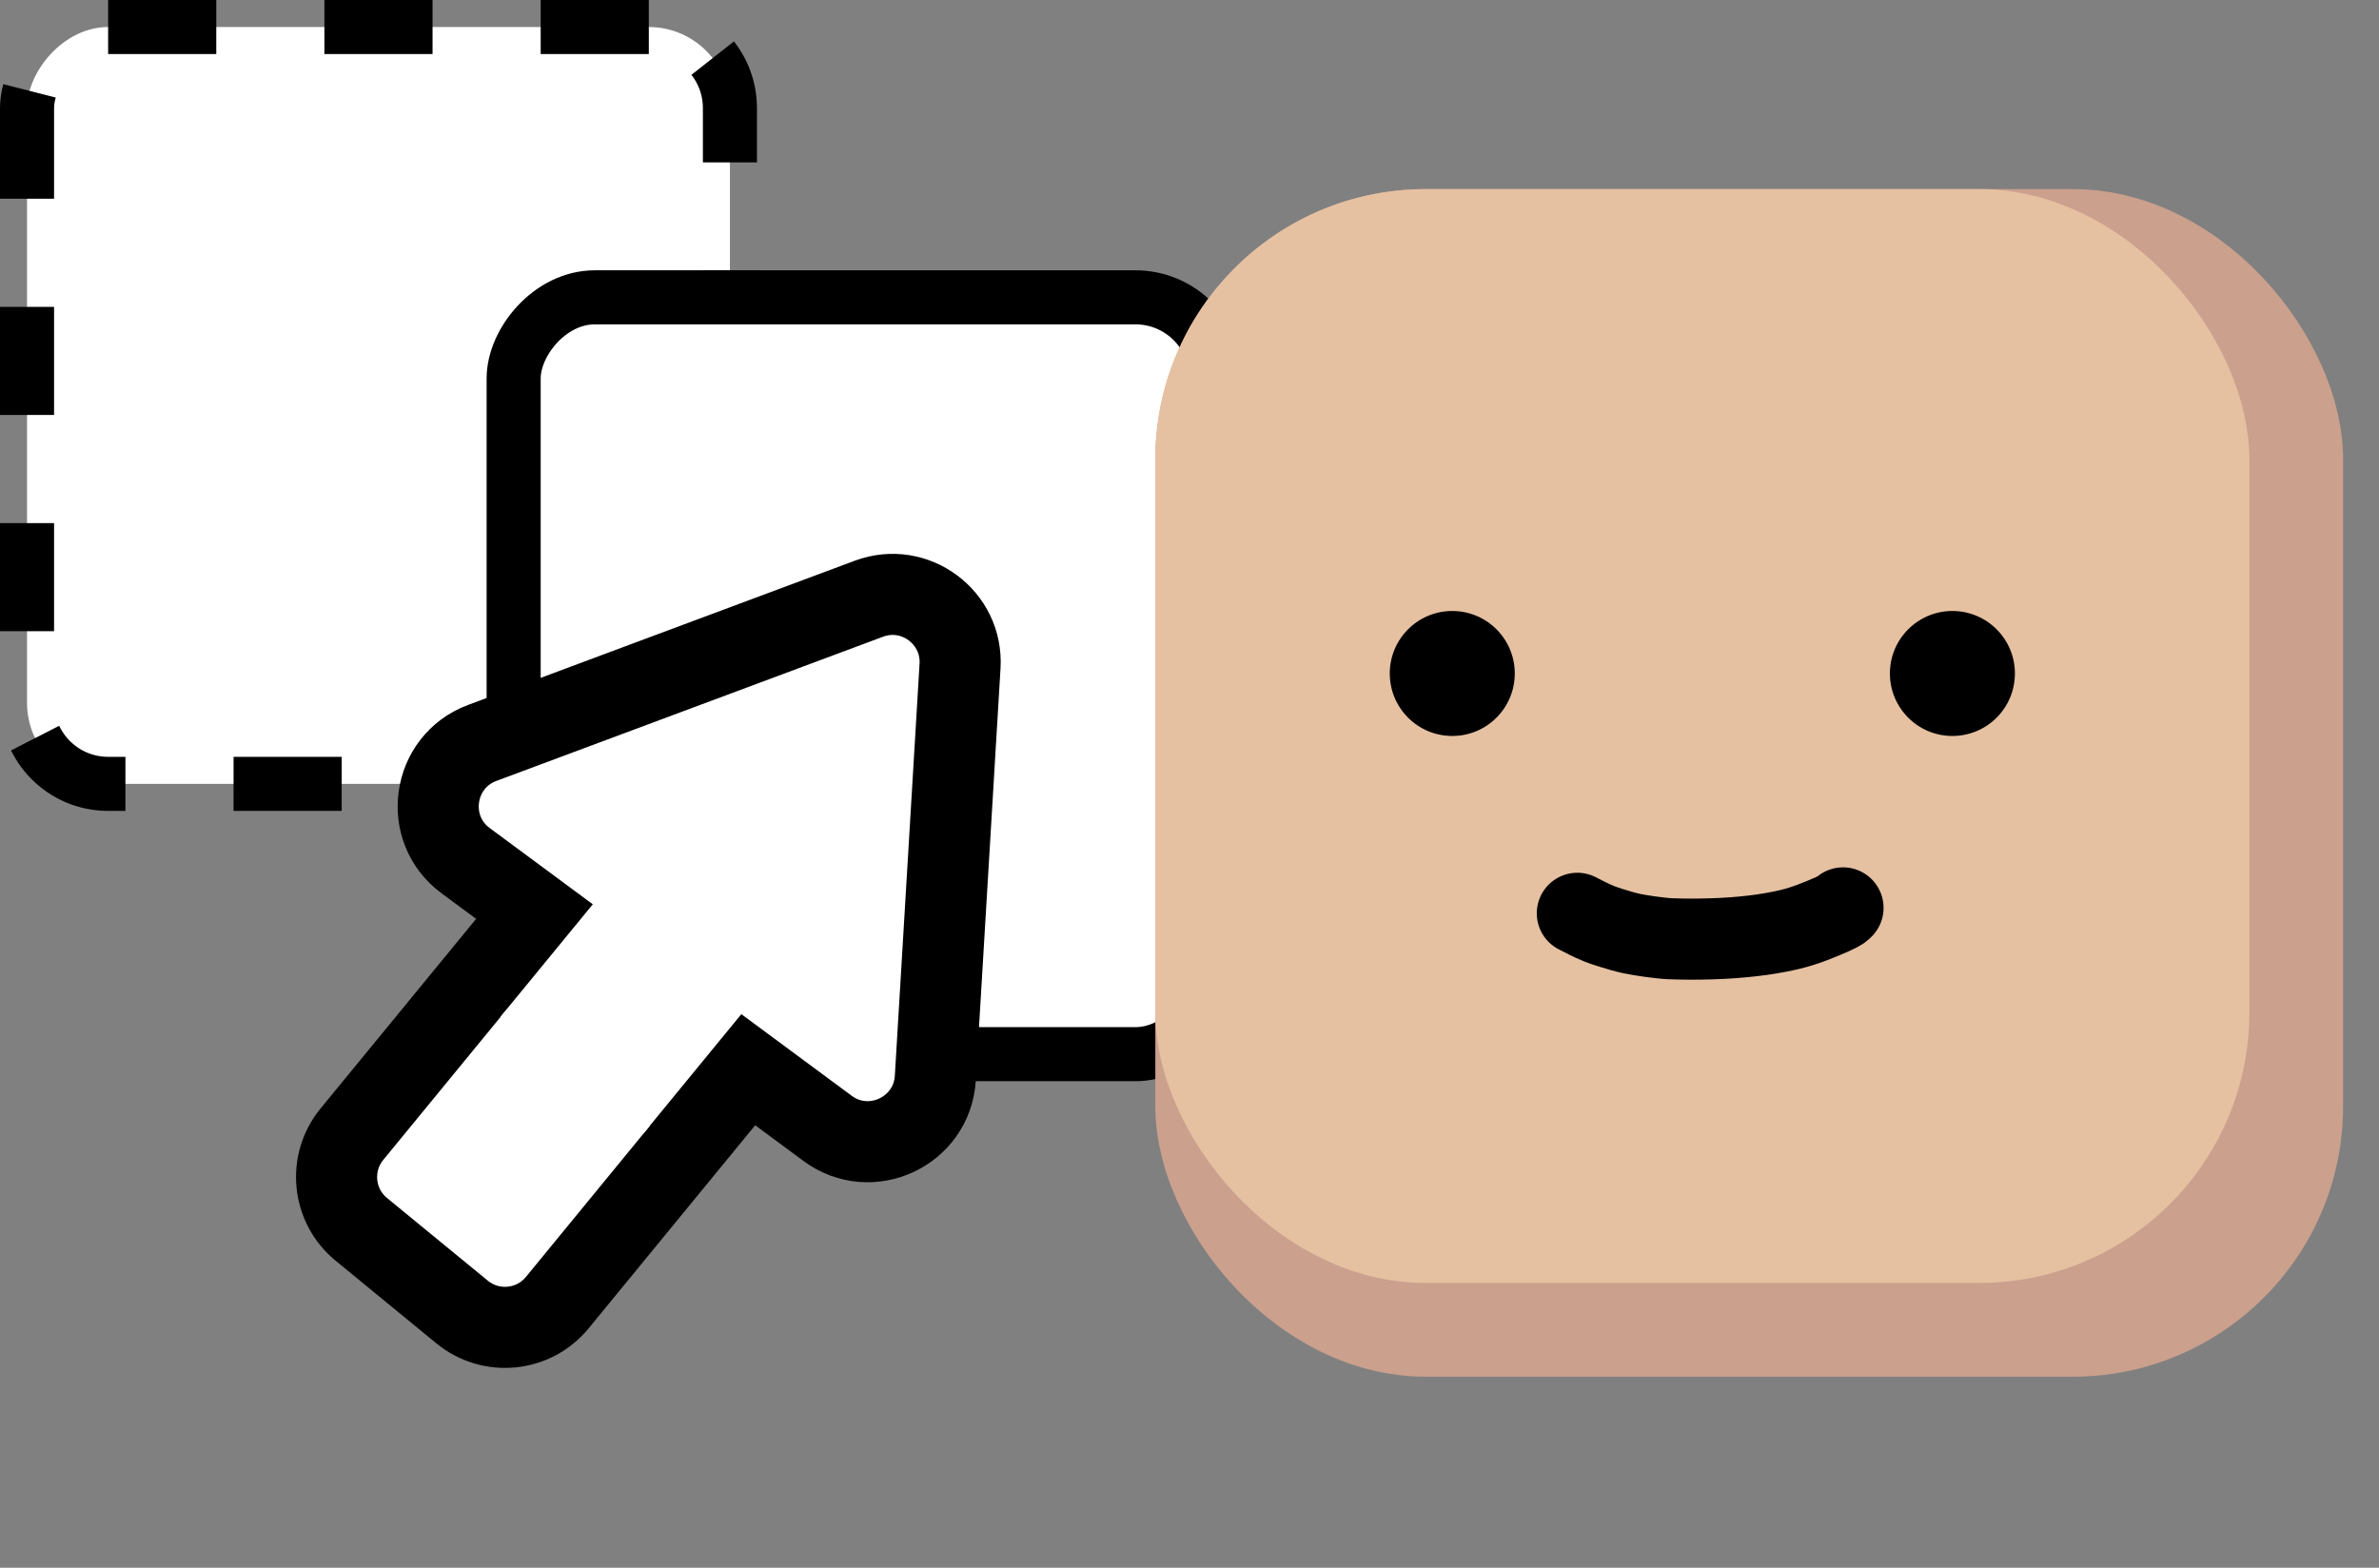 <svg width="44" height="29" viewBox="0 0 44 29" fill="none" xmlns="http://www.w3.org/2000/svg">
<rect x="0" y="0" width="44" height="29" fill="#808080" stroke="none"/>
<rect x="-0.5" y="0.5" width="13" height="14" rx="1.5" transform="matrix(-1 0 0 1 13 0)" fill="white" stroke="black" stroke-dasharray="2 2"/>
<rect x="-0.5" y="0.5" width="13" height="14" rx="1.5" transform="matrix(-1 0 0 1 22 5)" fill="white" stroke="black"/>
<rect x="21.368" y="3.498" width="21.968" height="21.968" rx="5" fill="#CBA08D"/>
<rect x="21.368" y="3.498" width="20.234" height="20.234" rx="5" fill="#E5C1A2"/>
<circle cx="26.86" cy="12.458" r="1.156" fill="black"/>
<circle cx="36.11" cy="12.458" r="1.156" fill="black"/>
<path d="M29.173 16.894C29.249 16.931 29.426 17.029 29.587 17.092C29.694 17.133 29.868 17.187 30.003 17.225C30.138 17.263 30.233 17.282 30.349 17.3C30.465 17.319 30.599 17.338 30.716 17.35C30.832 17.363 30.927 17.369 31.117 17.371C31.307 17.374 31.59 17.372 31.857 17.358C32.124 17.345 32.367 17.32 32.577 17.291C32.787 17.261 32.958 17.228 33.104 17.193C33.251 17.157 33.367 17.12 33.502 17.07C33.636 17.02 33.784 16.958 33.881 16.915C33.977 16.871 34.018 16.849 34.041 16.834C34.064 16.819 34.069 16.813 34.087 16.794" stroke="black" stroke-width="1.5" stroke-linecap="round"/>
<path d="M17.756 12.322C17.81 11.42 16.918 10.76 16.071 11.075L8.918 13.743C7.989 14.09 7.814 15.33 8.611 15.92L15.307 20.873C16.104 21.462 17.239 20.932 17.299 19.942L17.756 12.322Z" fill="white" stroke="black" stroke-width="1.5"/>
<path d="M9.275 17.608L6.508 20.981C6.071 21.515 6.149 22.302 6.682 22.74L8.547 24.27C9.081 24.708 9.869 24.63 10.307 24.096L13.073 20.723L9.275 17.608Z" fill="white" stroke="black" stroke-width="1.5"/>
<rect width="3.414" height="6.155" transform="matrix(-0.773 -0.634 -0.634 0.773 15.8 16.213)" fill="white"/>
</svg>
